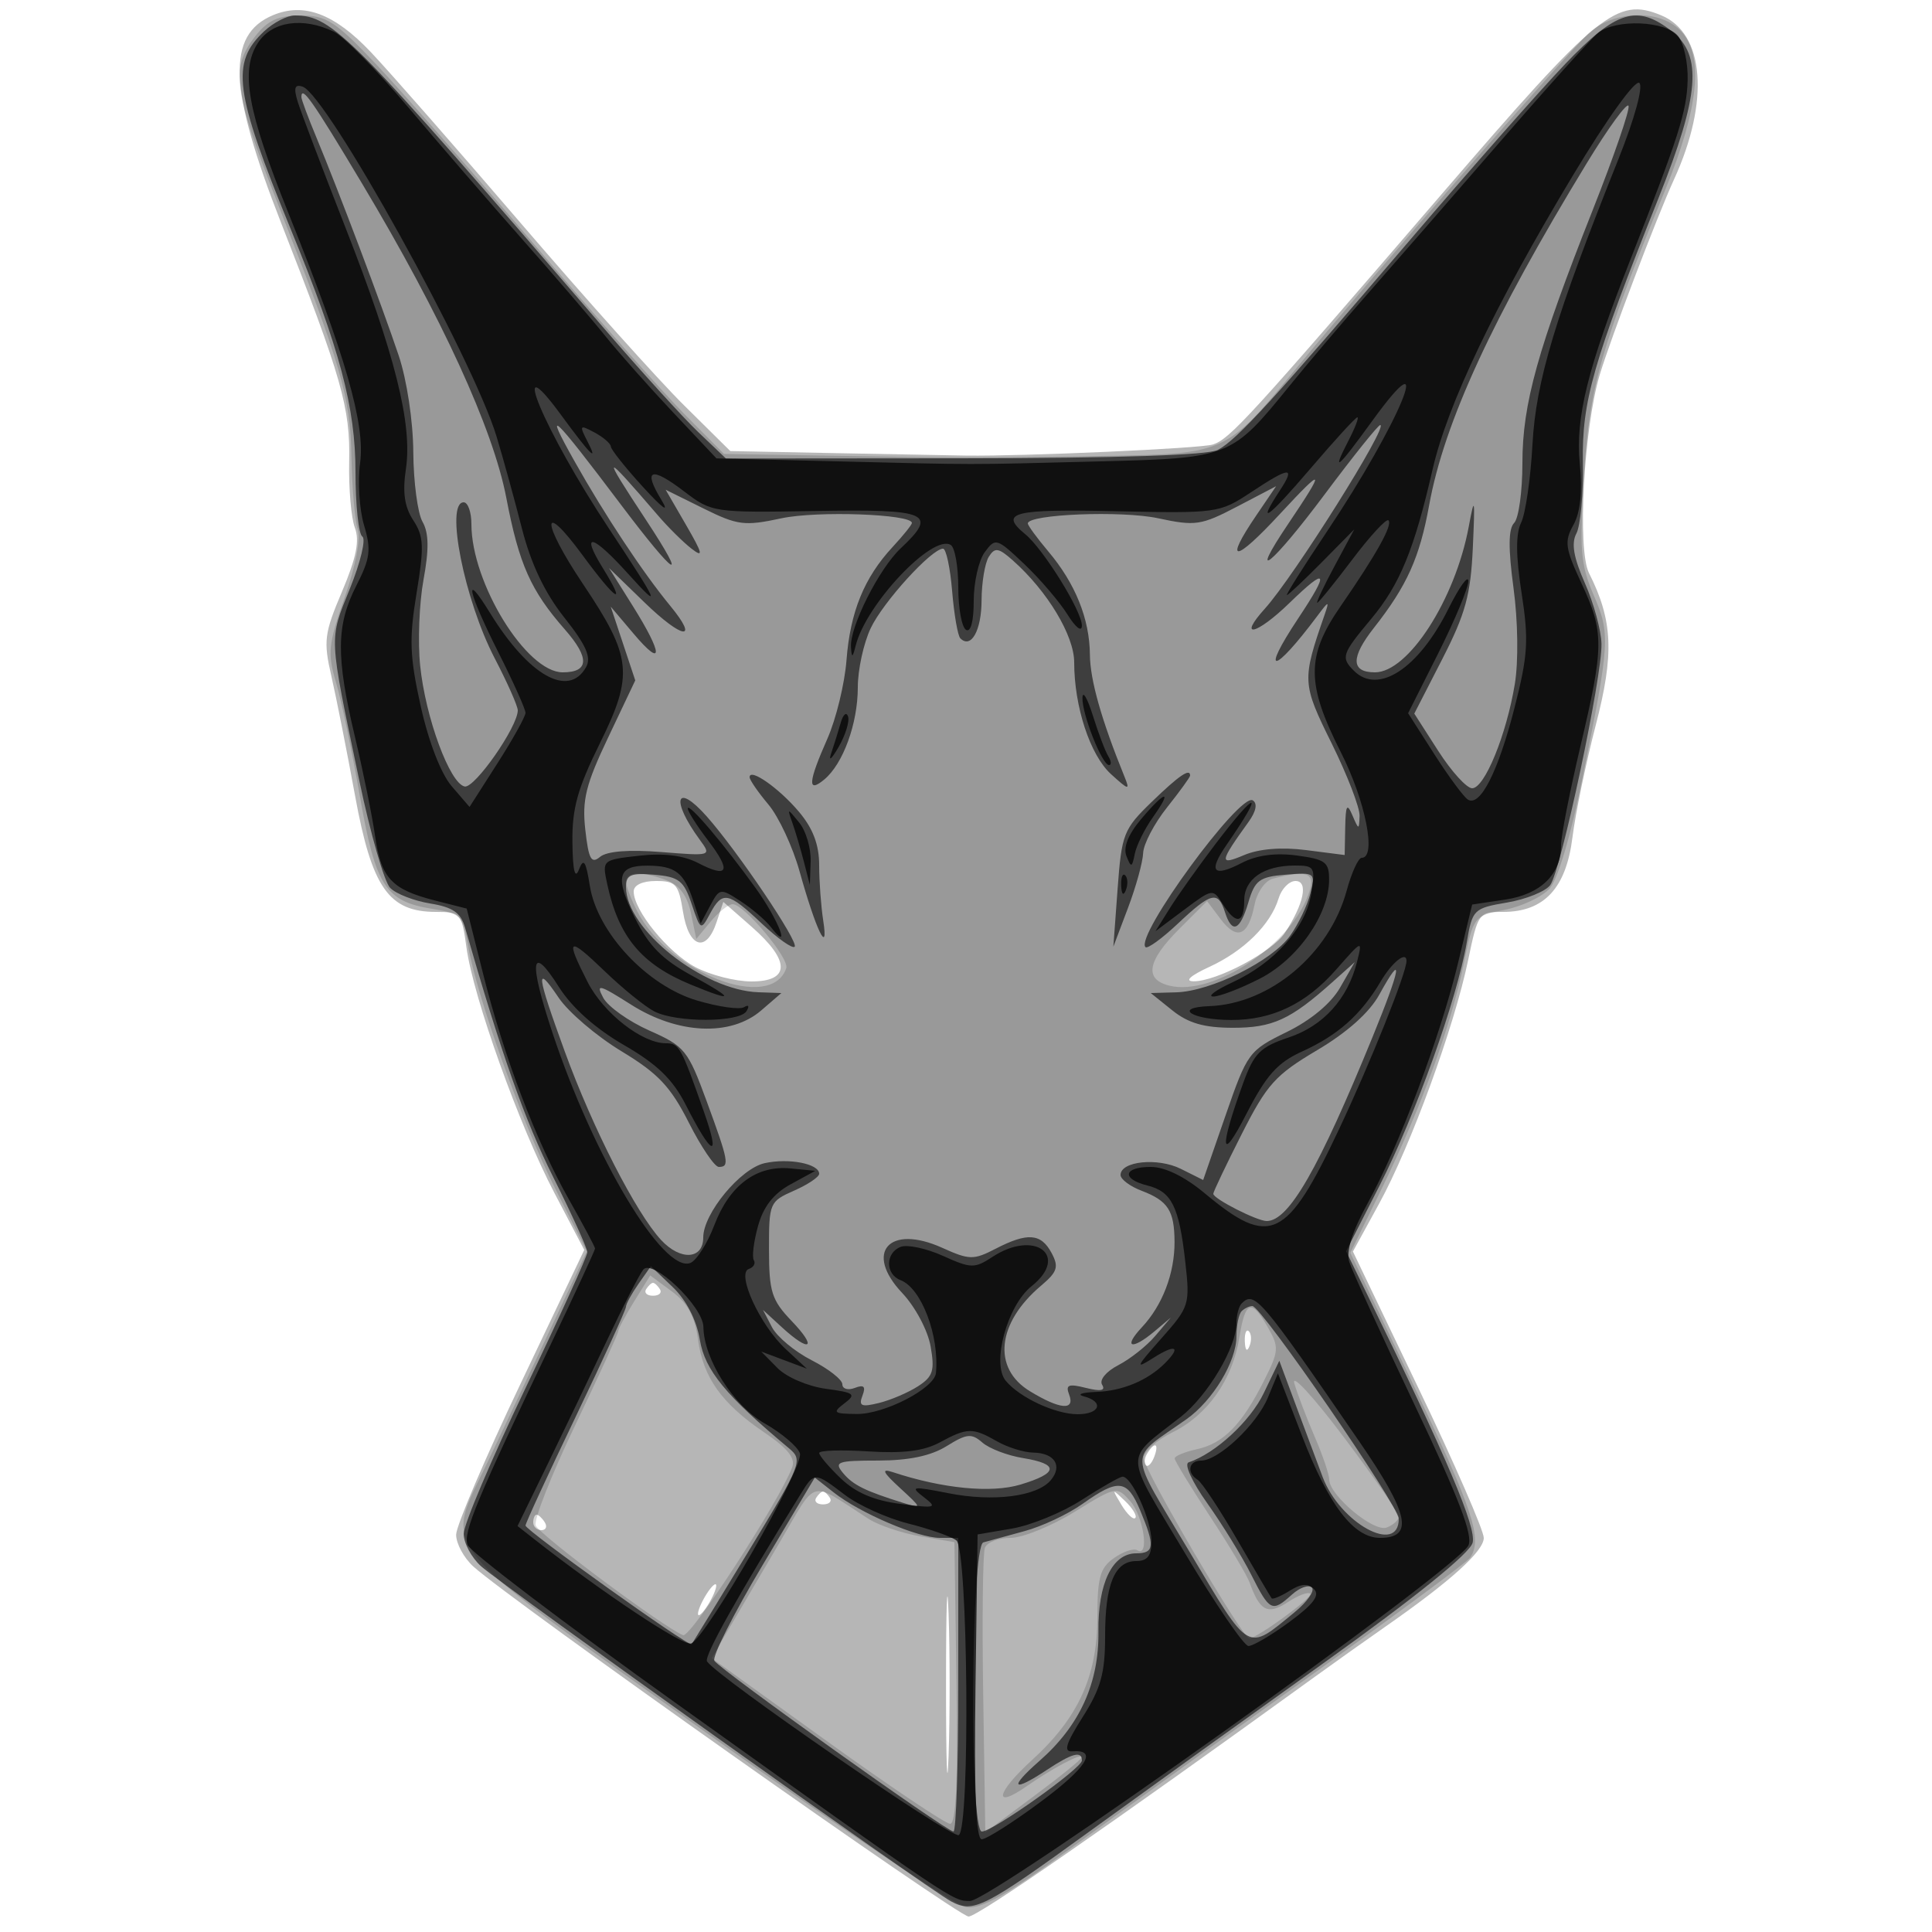 <svg xmlns="http://www.w3.org/2000/svg" width="250" height="250" version="1.1" fill="#000000"><path fill-opacity=".286" d="M 35.315 1.969 C 29.292 4.500, 29.563 11.451, 36.362 28.809 C 44.244 48.932, 45.334 52.753, 45.184 59.751 C 45.110 63.188, 45.441 67.030, 45.920 68.288 C 46.555 69.961, 46.109 72.179, 44.261 76.538 C 41.957 81.970, 41.835 82.945, 42.881 87.500 C 43.512 90.250, 44.893 97.223, 45.950 102.996 C 48.124 114.876, 50.304 118, 56.420 118 C 59.591 118, 59.754 118.190, 60.356 122.577 C 61.247 129.083, 67.197 145.698, 71.740 154.367 L 75.603 161.740 67.327 179.120 C 62.775 188.679, 59.039 197.434, 59.025 198.576 C 59.011 199.717, 60.012 201.576, 61.250 202.706 C 65.960 207.006, 123.963 248, 125.338 248 C 126.532 248, 143.656 236.142, 170.105 217 C 172.765 215.075, 176.867 212.160, 179.221 210.521 C 187.639 204.661, 192 200.731, 192 199.005 C 192 198.040, 188.190 189.307, 183.533 179.599 L 175.067 161.947 178.473 155.724 C 182.561 148.256, 188.180 132.877, 189.974 124.250 C 191.244 118.142, 191.347 118, 194.502 118 C 199.803 118, 202.652 114.942, 203.473 108.368 C 203.863 105.249, 205.219 98.717, 206.486 93.853 C 208.896 84.600, 208.706 80.295, 205.613 74.145 C 204.084 71.106, 204.938 55.369, 207.003 48.500 C 208.407 43.833, 214.439 27.973, 216.614 23.228 C 221.258 13.101, 220.579 4.311, 214.973 1.989 C 209.212 -0.397, 206.870 1.510, 186.500 25.182 C 161.531 54.198, 159.128 56.824, 156.923 57.524 C 155.324 58.032, 132.499 59.052, 125 58.952 C 123.625 58.933, 116.200 58.794, 108.500 58.643 L 94.500 58.368 88.500 52.434 C 85.200 49.170, 75.750 38.628, 67.500 29.006 C 59.250 19.384, 50.475 9.371, 48 6.755 C 43.286 1.772, 39.334 0.281, 35.315 1.969 M 82 115.352 C 82 117.814, 86.445 123.268, 89.984 125.148 C 91.901 126.167, 95.163 127, 97.234 127 C 102.265 127, 102.289 124.339, 97.299 119.957 L 93.597 116.708 92.715 119.354 C 91.383 123.350, 89.127 122.645, 88.384 118 C 87.810 114.410, 87.450 114, 84.872 114 C 83.125 114, 82 114.530, 82 115.352 M 165.452 116.250 C 164.428 119.628, 160.976 123.044, 156.500 125.110 C 154.034 126.248, 153.242 126.964, 154.434 126.978 C 157.405 127.012, 164.663 123.163, 166.273 120.701 C 168.735 116.935, 169.331 114, 167.635 114 C 166.810 114, 165.828 115.013, 165.452 116.250 M 83.603 166.833 C 83.320 167.292, 83.723 167.667, 84.500 167.667 C 85.277 167.667, 85.680 167.292, 85.397 166.833 C 85.114 166.375, 84.710 166, 84.500 166 C 84.290 166, 83.886 166.375, 83.603 166.833 M 161.079 173.583 C 161.127 174.748, 161.364 174.985, 161.683 174.188 C 161.972 173.466, 161.936 172.603, 161.604 172.271 C 161.272 171.939, 161.036 172.529, 161.079 173.583 M 148.459 188.067 C 148.096 188.653, 148.014 189.348, 148.276 189.610 C 148.538 189.872, 149.019 189.392, 149.345 188.543 C 150.021 186.781, 149.445 186.471, 148.459 188.067 M 105.603 193.833 C 105.320 194.292, 105.723 194.667, 106.500 194.667 C 107.277 194.667, 107.680 194.292, 107.397 193.833 C 107.114 193.375, 106.710 193, 106.500 193 C 106.290 193, 105.886 193.375, 105.603 193.833 M 145.100 194.705 C 145.829 195.917, 146.640 196.694, 146.903 196.431 C 147.166 196.168, 146.570 195.176, 145.579 194.226 C 143.857 192.577, 143.835 192.598, 145.100 194.705 M 69 197 C 69 197.550, 69.477 198, 70.059 198 C 70.641 198, 70.840 197.550, 70.500 197 C 70.160 196.450, 69.684 196, 69.441 196 C 69.198 196, 69 196.450, 69 197 M 122.415 218 C 122.415 228.175, 122.564 232.338, 122.745 227.250 C 122.927 222.162, 122.927 213.837, 122.745 208.750 C 122.564 203.662, 122.415 207.825, 122.415 218 M 91 207 C 90.411 208.100, 90.155 209, 90.430 209 C 90.705 209, 91.411 208.100, 92 207 C 92.589 205.900, 92.845 205, 92.570 205 C 92.295 205, 91.589 205.900, 91 207" stroke="none" fill="#000000" fill-rule="evenodd"/><path fill-opacity=".16" d="M 33.073 4.635 C 29.787 8.812, 30.161 11.610, 35.999 26.500 C 44.148 47.284, 45.335 51.358, 45.472 59 C 45.546 63.125, 45.915 67.402, 46.292 68.504 C 46.698 69.689, 46.008 73.287, 44.603 77.307 C 42.475 83.398, 42.358 84.542, 43.478 88.303 C 44.166 90.611, 45.548 97.196, 46.550 102.935 C 48.595 114.658, 49.857 116.634, 55.918 117.603 C 59.597 118.191, 59.910 118.506, 60.542 122.246 C 61.662 128.881, 67.525 145.245, 71.864 153.849 L 75.937 161.927 71.110 172.214 C 68.455 177.871, 64.869 185.469, 63.141 189.097 C 57.478 200.991, 55.601 198.652, 91.237 224.105 C 108.417 236.376, 123.626 246.585, 125.035 246.792 C 126.989 247.079, 130.310 245.187, 139.048 238.812 C 145.347 234.216, 159.275 224.192, 170 216.537 C 180.725 208.882, 189.831 202.142, 190.235 201.559 C 191.878 199.190, 190.638 195.418, 182.867 179.146 L 174.734 162.115 178.814 153.763 C 183.878 143.398, 187.782 132.684, 189.419 124.661 C 190.658 118.587, 190.707 118.522, 194.711 117.731 C 196.934 117.291, 199.545 116.055, 200.514 114.985 C 201.571 113.817, 203.267 108.132, 204.756 100.769 C 208.342 83.036, 208.401 82.076, 206.217 76.994 C 204.520 73.046, 204.366 71.126, 204.973 61.494 C 205.700 49.969, 207.075 45.141, 215.510 24.500 C 219.814 13.969, 220.494 7.314, 217.595 4.107 C 214.954 1.186, 208.930 1.258, 205.629 4.250 C 202.883 6.738, 176.929 36.470, 167.839 47.540 C 158.685 58.689, 158.617 58.721, 143.204 58.986 C 127.098 59.263, 124.583 59.261, 107.341 58.967 L 93.682 58.733 88.591 53.613 C 85.791 50.797, 76.983 40.845, 69.019 31.497 C 61.054 22.149, 51.870 11.688, 48.610 8.250 C 43.382 2.737, 42.238 2, 38.914 2 C 36.034 2, 34.657 2.621, 33.073 4.635 M 81 114.050 C 81 114.627, 81.659 116.373, 82.464 117.931 C 86.612 125.952, 99.837 130.988, 101.742 125.273 C 102.161 124.018, 96.277 117, 94.807 117 C 94.264 117, 92.983 118.013, 91.960 119.250 L 90.099 121.500 89.409 118.172 C 88.945 115.933, 87.925 114.542, 86.294 113.922 C 83.091 112.704, 81 112.754, 81 114.050 M 164.709 113.697 C 163.704 113.958, 162.659 115.453, 162.330 117.102 C 161.527 121.117, 160.063 121.735, 157.960 118.947 L 156.194 116.606 152.597 120.203 C 148.448 124.352, 148.029 126.718, 151.297 127.539 C 157.092 128.993, 167.478 121.969, 169.468 115.250 C 170.158 112.921, 169.068 112.565, 164.709 113.697 M 82.069 168.389 C 80.931 170.230, 80 171.975, 80 172.266 C 80 172.558, 77.487 178.043, 74.415 184.456 C 71.344 190.869, 69.051 196.691, 69.321 197.393 C 69.784 198.600, 86.039 210.701, 88.396 211.593 C 89.362 211.958, 100.863 194.253, 102.514 189.860 C 102.952 188.693, 101.911 187.394, 98.906 185.360 C 93.373 181.614, 90.976 178.241, 90.309 173.264 C 89.917 170.346, 88.971 168.615, 86.951 167.122 L 84.137 165.042 82.069 168.389 M 160.375 173.055 C 159.503 178.510, 156.265 183.112, 151.737 185.332 C 149.682 186.340, 148 187.862, 148 188.713 C 148 190.170, 160.792 212, 161.646 212 C 162.666 212, 169.982 206.649, 169.552 206.218 C 169.283 205.949, 167.965 206.448, 166.623 207.328 C 164.049 209.014, 163.016 208.481, 161.701 204.787 C 161.365 203.845, 159.046 199.969, 156.546 196.174 C 154.045 192.379, 152 189.023, 152 188.717 C 152 188.410, 153.303 187.873, 154.896 187.523 C 158.324 186.770, 160.705 184.339, 163.553 178.682 C 165.494 174.825, 165.531 174.342, 164.070 171.774 C 161.932 168.013, 161.137 168.289, 160.375 173.055 M 167.484 179 C 167.886 180.375, 169.066 183.470, 170.107 185.877 C 171.148 188.285, 172 190.788, 172 191.440 C 172 193.490, 177.760 198.306, 179.440 197.661 C 180.298 197.332, 181 196.690, 181 196.234 C 181 195.778, 177.795 191.151, 173.877 185.952 C 169.960 180.754, 167.083 177.625, 167.484 179 M 100.928 199.520 C 98.492 203.655, 95.508 208.731, 94.295 210.801 L 92.090 214.565 106.973 225.282 C 115.159 231.177, 122.349 236, 122.951 236 C 123.713 236, 123.962 230.473, 123.773 217.777 L 123.500 199.554 119.120 198.807 C 116.711 198.396, 113.674 197.371, 112.370 196.530 C 104.578 191.500, 105.846 191.169, 100.928 199.520 M 139.044 195.638 C 136.044 197.487, 132.317 199, 130.763 199 C 129.209 199, 127.716 199.578, 127.445 200.284 C 127.174 200.990, 127.075 209.561, 127.226 219.331 L 127.500 237.095 133.750 232.449 C 137.188 229.894, 140 227.607, 140 227.367 C 140 226.795, 136.188 228.802, 132.887 231.112 C 128.447 234.219, 128.874 231.998, 133.530 227.760 C 139.528 222.302, 142 216.896, 142 209.241 C 142 204.093, 142.346 202.871, 144.163 201.598 C 145.353 200.765, 146.703 200.316, 147.163 200.601 C 148.763 201.589, 147.989 196.210, 146.250 194.249 C 144.519 192.298, 144.440 192.314, 139.044 195.638" stroke="none" fill="#000000" fill-rule="evenodd"/><path fill-opacity=".595" d="M 34.201 4.028 C 29.818 8.111, 30.316 11.858, 37.597 29.598 C 43.979 45.146, 46 52.715, 46 61.069 C 46 65.366, 46.400 69.129, 46.888 69.431 C 47.376 69.733, 46.654 72.756, 45.283 76.151 C 42.544 82.933, 42.495 81.933, 46.491 101 C 47.931 107.875, 49.730 114.128, 50.487 114.896 C 51.244 115.664, 53.574 116.571, 55.663 116.910 C 58.586 117.385, 59.626 118.101, 60.175 120.014 C 64.897 136.463, 67.885 144.924, 71.586 152.318 C 74.014 157.168, 76 161.543, 76 162.041 C 76 162.538, 72.400 170.450, 68 179.623 C 63.600 188.796, 60 197.280, 60 198.476 C 60 199.673, 61.012 201.561, 62.250 202.673 C 65.089 205.224, 120.098 244.447, 123.059 246.032 C 125.970 247.590, 127.272 246.931, 141.083 236.915 C 147.362 232.362, 160.941 222.594, 171.258 215.210 C 183.147 206.701, 190.214 200.994, 190.558 199.624 C 191.056 197.642, 187.301 188.794, 177.020 167.720 L 174.183 161.905 178.533 153.380 C 183.151 144.331, 188.544 129.283, 189.794 121.960 C 190.526 117.672, 190.674 117.526, 195.024 116.785 C 197.486 116.366, 199.996 115.348, 200.602 114.523 C 202.010 112.606, 207.336 87.530, 207.231 83.315 C 207.187 81.564, 206.224 78.034, 205.090 75.472 C 203.619 72.144, 203.303 70.303, 203.985 69.028 C 204.510 68.046, 204.887 63.926, 204.821 59.872 C 204.692 51.903, 206.102 46.977, 214.639 25.562 C 219.905 12.354, 220.320 7.183, 216.365 4.073 C 211.838 0.511, 209.186 1.321, 202.519 8.300 C 199.208 11.766, 190.200 21.981, 182.500 31.001 C 164.856 51.671, 160.085 56.884, 157.598 58.215 C 156.321 58.898, 144.587 59.288, 124.774 59.305 L 93.937 59.331 90.356 55.915 C 88.386 54.037, 82.903 48, 78.170 42.500 C 45.359 4.368, 43.019 2, 38.142 2 C 37.171 2, 35.398 2.912, 34.201 4.028 M 39 12.565 C 39 12.875, 39.879 15.238, 40.954 17.815 C 43.783 24.598, 49.450 39.618, 51.589 46 C 52.648 49.159, 53.453 54.479, 53.480 58.500 C 53.506 62.350, 54.042 66.405, 54.671 67.511 C 55.495 68.960, 55.532 71.054, 54.803 75.011 C 54.247 78.030, 54.052 83.037, 54.369 86.139 C 55.055 92.841, 58.205 101.390, 60.130 101.772 C 61.430 102.031, 67 94.041, 67 91.918 C 67 91.368, 65.658 88.339, 64.017 85.187 C 60.093 77.647, 57.576 65, 60 65 C 60.550 65, 61 66.270, 61 67.822 C 61 75.443, 68.116 87, 72.809 87 C 76.233 87, 76.329 85.139, 73.096 81.457 C 68.678 76.424, 67.161 73.016, 65.517 64.426 C 63.805 55.480, 57.154 40.982, 46.870 23.782 C 40.417 12.990, 39 10.970, 39 12.565 M 205.319 21.129 C 193.102 41.179, 186.866 54.710, 184.936 65.351 C 183.701 72.162, 182.069 75.791, 177.793 81.232 C 174.759 85.093, 174.802 87, 177.923 87 C 182.238 87, 188.310 77.558, 190.059 68.129 C 190.813 64.061, 190.877 64.393, 190.584 70.863 C 190.308 76.969, 189.633 79.430, 186.630 85.282 L 183.009 92.340 186.109 97.170 C 187.814 99.826, 189.788 102, 190.496 102 C 192.105 102, 194.928 95.101, 196.019 88.500 C 196.496 85.611, 196.426 80.384, 195.852 76.121 C 195.156 70.960, 195.180 68.420, 195.929 67.671 C 196.518 67.082, 197 63.587, 197 59.905 C 197 52.264, 198.964 45.207, 206.136 27.076 C 208.839 20.243, 210.909 14.226, 210.735 13.705 C 210.561 13.184, 208.124 16.524, 205.319 21.129 M 74.350 59.699 C 78.251 66.640, 83.162 74.058, 86.715 78.376 C 90.552 83.037, 88.341 82.746, 83.381 77.938 L 78.804 73.500 81.902 78.446 C 85.814 84.692, 85.860 86.581, 81.987 82 L 79.028 78.500 80.615 83.271 L 82.202 88.042 78.710 95.396 C 75.791 101.541, 75.303 103.512, 75.740 107.388 C 76.169 111.196, 76.511 111.821, 77.647 110.878 C 78.536 110.141, 81.373 109.917, 85.564 110.253 C 92.093 110.777, 92.095 110.776, 90.534 108.639 C 86.755 103.465, 87.457 101.148, 91.444 105.635 C 95.439 110.130, 103.401 121.932, 102.826 122.507 C 102.541 122.793, 100.631 121.445, 98.582 119.513 C 94.211 115.390, 93.472 115.250, 91.871 118.241 C 90.697 120.434, 90.647 120.407, 89.503 116.991 C 88.485 113.953, 87.858 113.460, 84.667 113.190 C 81.614 112.931, 81 113.200, 81 114.792 C 81 120.246, 90.958 128.151, 98.141 128.398 L 101.109 128.500 98.499 130.750 C 94.555 134.149, 87.723 133.845, 81.660 130 C 77.509 127.367, 77.067 127.257, 78.056 129.105 C 78.676 130.263, 81.364 132.175, 84.029 133.355 C 88.609 135.382, 89.017 135.886, 91.443 142.500 C 94.298 150.286, 94.430 151, 93.016 151 C 92.475 151, 90.730 148.425, 89.139 145.278 C 86.777 140.608, 85.172 138.906, 80.412 136.027 C 77.203 134.086, 73.548 130.970, 72.289 129.101 C 69.243 124.581, 69.401 125.975, 73.079 136.059 C 76.723 146.050, 82.291 156.943, 85.552 160.462 C 88.055 163.162, 91 162.981, 91 160.125 C 91 157.024, 95.820 151.198, 98.956 150.510 C 102.083 149.823, 106 150.589, 106 151.887 C 106 152.301, 104.537 153.283, 102.750 154.070 C 99.586 155.462, 99.500 155.664, 99.507 161.692 C 99.514 167.171, 99.852 168.236, 102.444 170.942 C 105.824 174.469, 104.830 175.103, 101.179 171.750 L 98.729 169.500 99.898 171.747 C 100.541 172.982, 102.852 174.904, 105.033 176.017 C 107.215 177.130, 109 178.530, 109 179.127 C 109 179.725, 109.725 179.936, 110.611 179.596 C 111.800 179.140, 112.059 179.403, 111.600 180.600 C 111.085 181.942, 111.455 182.105, 113.739 181.544 C 115.257 181.170, 117.529 180.199, 118.787 179.385 C 120.735 178.125, 120.976 177.358, 120.417 174.203 C 120.052 172.139, 118.428 169.091, 116.749 167.316 C 111.774 162.060, 115.044 158.363, 121.923 161.465 C 125.441 163.052, 125.980 163.062, 128.820 161.593 C 132.952 159.456, 134.708 159.586, 136.069 162.129 C 137.038 163.940, 136.834 164.575, 134.699 166.379 C 129.006 171.189, 128.384 177.044, 133.250 180.011 C 137.165 182.398, 139.156 182.570, 138.342 180.449 C 137.858 179.188, 138.265 179.029, 140.523 179.595 C 142.435 180.075, 143.086 179.949, 142.616 179.188 C 142.228 178.560, 143.134 177.465, 144.720 176.645 C 146.251 175.853, 148.404 174.146, 149.502 172.852 L 151.500 170.500 149.421 172.250 C 146.438 174.762, 145.268 174.410, 147.759 171.750 C 150.426 168.903, 152.004 164.770, 151.985 160.685 C 151.965 156.661, 151.142 155.385, 147.730 154.087 C 146.228 153.517, 145 152.597, 145 152.044 C 145 150.251, 149.813 149.760, 152.798 151.249 L 155.690 152.692 158.582 144.347 C 161.402 136.213, 161.602 135.940, 166.495 133.546 C 169.626 132.014, 172.228 129.850, 173.408 127.795 L 175.300 124.500 172.400 127.097 C 166.990 131.941, 164.679 133, 159.527 132.995 C 155.820 132.991, 153.766 132.401, 151.702 130.745 L 148.905 128.500 152.202 128.407 C 156.708 128.280, 164.618 124.345, 166.949 121.072 C 168.004 119.590, 169.178 117.137, 169.559 115.621 C 170.234 112.933, 170.154 112.872, 166.375 113.182 C 162.974 113.461, 162.383 113.897, 161.543 116.750 C 160.449 120.465, 159.417 120.889, 158.500 118 C 157.623 115.238, 156.710 115.465, 152.418 119.513 C 150.369 121.445, 148.482 122.815, 148.225 122.558 C 146.825 121.158, 160.437 102.534, 162.106 103.565 C 162.744 103.960, 162.545 104.986, 161.567 106.345 C 157.762 111.634, 157.711 112.025, 161.008 110.639 C 162.941 109.826, 165.845 109.595, 169.020 110.003 L 174 110.641 174.070 107.071 C 174.127 104.164, 174.300 103.872, 175 105.500 C 175.825 107.421, 175.862 107.424, 175.930 105.575 C 175.968 104.516, 174.346 100.301, 172.324 96.210 C 168.472 88.414, 168.453 88.051, 171.419 79.500 C 172.043 77.701, 171.947 77.721, 170.469 79.697 C 164.783 87.301, 163.001 87.520, 168 80 C 172.093 73.842, 171.759 73.265, 166.856 78.024 C 162.583 82.170, 160.080 82.741, 163.686 78.746 C 167.453 74.573, 179.745 55, 178.598 55 C 178.330 55, 175.087 59.050, 171.390 64.001 C 164.588 73.110, 161.344 75.733, 166.682 67.807 C 171.592 60.518, 171.393 60.272, 165.630 66.500 C 159.740 72.866, 158.309 72.953, 162.566 66.688 L 165.132 62.912 160.096 65.545 C 155.421 67.989, 154.685 68.098, 149.846 67.060 C 145.138 66.051, 133 66.537, 133 67.735 C 133 67.997, 134.193 69.626, 135.652 71.356 C 139.152 75.507, 140.993 80.077, 141.033 84.718 C 141.061 87.998, 142.525 93.161, 145.507 100.500 C 146.242 102.307, 146.073 102.275, 143.758 100.168 C 141.064 97.715, 139 91.443, 139 85.707 C 139 82.249, 135.544 76.499, 131.085 72.540 C 129.204 70.869, 128.742 70.795, 127.954 72.040 C 127.446 72.843, 127.024 75.386, 127.015 77.691 C 127.001 81.593, 125.658 83.991, 124.266 82.599 C 123.935 82.268, 123.459 79.523, 123.208 76.499 C 122.958 73.474, 122.427 71, 122.030 71 C 120.550 71, 114.280 77.889, 112.669 81.285 C 111.751 83.220, 111 86.661, 111 88.933 C 111 93.624, 109.100 98.845, 106.655 100.872 C 104.457 102.696, 104.568 101.231, 107.056 95.606 C 108.187 93.050, 109.303 88.467, 109.537 85.421 C 110.015 79.187, 111.824 74.748, 115.500 70.783 C 116.875 69.300, 118 67.901, 118 67.673 C 118 66.519, 105.729 66.079, 101.121 67.067 C 96.326 68.096, 95.455 67.985, 91.004 65.782 L 86.134 63.372 88.777 67.936 C 90.937 71.664, 91.066 72.225, 89.485 71 C 88.421 70.175, 86.476 68.251, 85.164 66.724 C 77.931 58.308, 77.729 58.377, 83.582 67.265 C 89.200 75.794, 87.462 74.744, 80.358 65.315 C 71.449 53.491, 70.212 52.335, 74.350 59.699 M 97 100.570 C 97 100.923, 98.092 102.509, 99.426 104.094 C 100.760 105.680, 102.575 109.569, 103.459 112.738 C 105.579 120.336, 107.256 123.830, 106.525 119.125 C 106.236 117.269, 106 114.041, 106 111.952 C 106 109.317, 105.201 107.204, 103.392 105.054 C 100.823 102.001, 97 99.319, 97 100.570 M 149.047 103.750 C 145.380 107.298, 145.142 107.904, 144.619 115 L 144.067 122.500 145.956 117.500 C 146.995 114.750, 147.880 111.549, 147.922 110.388 C 147.965 109.226, 149.350 106.576, 151 104.500 C 152.650 102.424, 154 100.562, 154 100.362 C 154 99.364, 152.568 100.343, 149.047 103.750 M 178.476 128.711 C 177.206 131.020, 174.329 133.589, 170.424 135.901 C 165.028 139.097, 163.937 140.312, 160.674 146.753 C 158.653 150.742, 157 154.218, 157 154.477 C 157 155.119, 162.652 158, 163.911 158 C 166.771 158, 170.608 151.323, 177.638 134.115 C 181.320 125.102, 181.657 122.928, 178.476 128.711 M 82.612 166.143 C 81.726 167.409, 81 168.741, 81 169.103 C 81 169.466, 78.075 175.859, 74.500 183.312 C 70.925 190.764, 68 197.106, 68 197.404 C 68 198.027, 89.195 213.172, 89.500 212.767 C 89.611 212.620, 92.919 207.212, 96.850 200.749 C 103.760 189.390, 103.935 188.945, 102.091 187.407 C 93.895 180.568, 91.221 177.314, 90.559 173.373 C 90.124 170.783, 88.815 168.239, 87.045 166.543 L 84.225 163.841 82.612 166.143 M 160.667 169.667 C 160.300 170.033, 159.998 171.496, 159.996 172.917 C 159.992 176.179, 156.949 181.228, 153.533 183.643 C 145.875 189.057, 145.832 187.223, 153.935 200.822 C 161.822 214.059, 161.275 213.743, 167.500 208.639 C 169.150 207.286, 170.165 205.842, 169.756 205.429 C 169.347 205.017, 168.187 205.426, 167.177 206.339 C 164.602 208.670, 164.304 208.523, 161.901 203.750 C 160.724 201.412, 158.175 197.272, 156.237 194.548 C 154.249 191.754, 153.190 189.437, 153.809 189.230 C 157.268 188.077, 161.762 183.937, 163.522 180.284 L 165.543 176.085 167.853 182.292 C 169.123 185.707, 170.609 189.685, 171.154 191.133 C 173.398 197.091, 181 201.263, 181 196.536 C 181 194.852, 163.215 169, 162.056 169 C 161.659 169, 161.033 169.300, 160.667 169.667 M 122.500 187.124 C 120.464 188.390, 117.613 188.991, 113.628 188.995 C 108.352 188.999, 107.890 189.163, 109.086 190.604 C 110.384 192.168, 111.920 192.928, 116.963 194.501 C 119.336 195.242, 119.318 195.171, 116.463 192.547 C 114.227 190.492, 113.991 189.987, 115.500 190.487 C 121.954 192.624, 128.252 193.241, 132.040 192.106 C 136.970 190.629, 137.087 189.438, 132.376 188.674 C 130.383 188.350, 128.020 187.449, 127.126 186.672 C 125.715 185.445, 125.104 185.505, 122.500 187.124 M 98.647 202.580 C 94.914 208.841, 92.121 214.387, 92.441 214.905 C 93.141 216.037, 122.495 237, 123.380 237 C 123.721 237, 124 228.450, 124 218 L 124 199 121.627 199 C 118.772 199, 111.287 195.800, 107.889 193.127 L 105.434 191.196 98.647 202.580 M 140.091 194.593 C 138.216 195.925, 134.841 197.513, 132.591 198.122 C 130.341 198.730, 127.938 199.388, 127.250 199.583 C 125.620 200.045, 125.421 237, 127.049 237 C 128.470 237, 140 228.812, 140 227.803 C 140 226.526, 138.723 226.866, 135.500 229 C 130.979 231.994, 130.476 231.399, 134.524 227.845 C 139.722 223.281, 142.216 217.798, 142.137 211.112 C 142.062 204.881, 143.938 201, 147.023 201 C 149.381 201, 149.471 200.062, 147.551 195.468 C 145.863 191.429, 144.732 191.296, 140.091 194.593" stroke="none" fill="#000000" fill-rule="evenodd"/><path fill-opacity=".742" d="M 33.391 5.526 C 31.067 9.074, 31.996 14.300, 37.302 27.528 C 44.720 46.020, 47.277 54.918, 46.599 59.886 C 46.270 62.298, 46.499 65.934, 47.108 67.965 C 48.056 71.132, 47.913 72.249, 46.107 75.790 C 43.497 80.906, 43.461 84.960, 45.934 95.363 C 46.997 99.838, 48.171 105.623, 48.542 108.218 C 49.320 113.650, 50.673 115.097, 56.324 116.535 L 60.391 117.569 62.531 126.083 C 65.239 136.854, 69.368 147.689, 73.657 155.277 C 75.495 158.530, 77 161.358, 77 161.560 C 77 161.762, 74.472 167.232, 71.383 173.714 C 61.649 194.136, 59.941 198.242, 60.493 199.893 C 60.788 200.777, 72.997 210.050, 87.623 220.500 C 123.758 246.318, 123.237 245.967, 125.518 245.985 C 128.275 246.006, 188.277 203.219, 189.997 200.006 C 190.660 198.766, 188.836 193.979, 183.073 181.840 C 178.769 172.775, 174.954 164.430, 174.594 163.296 C 174.162 161.934, 174.971 159.354, 176.976 155.700 C 181.055 148.269, 186.344 134.231, 188.630 124.774 L 190.498 117.048 194.774 116.407 C 199.368 115.718, 202 113.153, 202 109.366 C 202 108.162, 203.125 102.416, 204.500 96.597 C 207.575 83.582, 207.585 81.798, 204.615 75.419 C 202.526 70.935, 202.407 70.054, 203.601 67.919 C 204.499 66.311, 204.775 63.655, 204.424 60 C 203.848 54.009, 205.404 47.747, 211.009 33.500 C 217.208 17.745, 218.262 14.443, 218.380 10.404 C 218.446 8.151, 217.882 5.564, 217.128 4.654 C 215.492 2.682, 209.099 2.432, 206.806 4.250 C 205.938 4.938, 200.163 11.350, 193.971 18.500 C 187.779 25.650, 180.137 34.425, 176.990 38 C 173.842 41.575, 169.294 46.932, 166.883 49.905 C 159.344 59.202, 159.162 59.274, 142.292 59.703 C 124.528 60.154, 127.013 60.155, 108.105 59.692 L 92.710 59.315 87.105 53.371 C 84.022 50.102, 80.066 45.644, 78.314 43.464 C 76.562 41.284, 71.746 35.675, 67.613 31 C 63.480 26.325, 56.813 18.608, 52.799 13.852 C 48.784 9.095, 44.466 4.707, 43.203 4.102 C 39.181 2.173, 35.210 2.750, 33.391 5.526 M 203.546 22.680 C 193.476 39.418, 187.297 52.359, 185.376 60.738 C 182.993 71.129, 181.135 75.649, 177.414 80.103 C 173.624 84.640, 173.479 85.079, 175.200 86.800 C 178.337 89.937, 183.571 86.508, 187.412 78.800 C 188.836 75.944, 190 74.323, 190 75.199 C 190 76.074, 188.247 80.277, 186.105 84.540 L 182.210 92.290 185.594 97.579 C 187.454 100.488, 189.412 103.137, 189.944 103.466 C 191.534 104.448, 193.862 99.860, 195.984 91.564 C 197.715 84.794, 197.836 82.826, 196.893 76.745 C 196.140 71.894, 196.123 69.081, 196.837 67.617 C 197.405 66.453, 198.065 61.900, 198.302 57.500 C 198.745 49.309, 201.242 41.023, 209.436 20.558 C 211.491 15.423, 212.642 11.242, 212.138 10.738 C 211.633 10.233, 207.975 15.318, 203.546 22.680 M 38.515 13.132 C 38.914 14.434, 41.674 21.712, 44.647 29.304 C 51.114 45.815, 53.393 54.896, 52.523 60.693 C 52.070 63.713, 52.340 65.590, 53.477 67.324 C 54.841 69.406, 54.900 70.717, 53.904 76.752 C 52.925 82.680, 53.009 84.942, 54.448 91.413 C 55.473 96.017, 57.068 100.130, 58.454 101.741 L 60.757 104.419 64.378 98.757 C 66.370 95.644, 68 92.711, 68 92.241 C 68 91.770, 66.426 88.261, 64.503 84.443 C 60.538 76.570, 59.897 73.604, 63.389 79.284 C 68.398 87.432, 73.578 90.363, 75.837 86.327 C 76.548 85.057, 75.868 83.510, 73.018 79.904 C 70.475 76.687, 68.701 72.952, 67.521 68.327 C 66.562 64.572, 65.095 59.250, 64.260 56.500 C 61.151 46.252, 42.289 12.238, 39.145 11.207 C 38.138 10.877, 37.976 11.371, 38.515 13.132 M 177.530 54.516 C 173.050 60.706, 172.241 61.369, 174.500 57 C 175.353 55.350, 175.867 54, 175.643 54 C 175.418 54, 172.706 56.961, 169.617 60.580 C 164.051 67.100, 162.501 68.218, 165.615 63.465 C 167.684 60.308, 166.925 60.359, 161.843 63.723 C 157.808 66.393, 157.467 66.440, 144.364 66.150 C 131.043 65.854, 129.244 66.313, 132.671 69.128 C 135.028 71.064, 140.001 79.086, 139.996 80.946 C 139.994 81.840, 139.197 81.227, 138.119 79.500 C 137.088 77.850, 134.583 74.925, 132.552 73 C 128.980 69.614, 128.814 69.563, 127.430 71.441 C 126.644 72.509, 126 75.348, 126 77.750 C 126 80.407, 125.608 81.876, 125 81.500 C 124.450 81.160, 124 78.685, 124 76 C 124 73.315, 123.563 70.848, 123.028 70.517 C 120.681 69.067, 112.093 78.141, 110.737 83.505 C 110.321 85.150, 110.212 85.191, 110.116 83.739 C 109.944 81.136, 113.740 73.593, 116.550 70.953 C 121.400 66.397, 120.210 65.873, 105.574 66.122 C 92.280 66.348, 92.111 66.322, 88.508 63.574 C 84.229 60.310, 83.158 60.707, 85.570 64.663 C 86.671 66.470, 85.808 65.866, 83.192 63 C 80.933 60.525, 79.066 58.178, 79.043 57.785 C 79.019 57.392, 78.066 56.570, 76.924 55.959 C 74.985 54.922, 74.927 55.001, 76.047 57.174 C 77.484 59.965, 76.372 58.840, 72.594 53.684 C 65.506 44.011, 70.457 55.796, 78.734 68.300 C 85.313 78.239, 85.703 79.151, 81.281 74.250 C 76.629 69.095, 75.055 68.735, 78 73.500 C 81.205 78.685, 79.715 77.743, 75.387 71.846 C 69.981 64.481, 70.020 67.492, 75.435 75.566 C 81.784 85.033, 82.021 87.285, 77.605 96.223 C 74.730 102.041, 74.014 104.630, 74.070 109.009 C 74.117 112.660, 74.398 113.842, 74.908 112.536 C 75.523 110.965, 75.806 111.384, 76.325 114.631 C 77.290 120.668, 83.716 127.541, 90.192 129.464 C 92.972 130.290, 95.711 130.679, 96.278 130.328 C 96.873 129.961, 97.007 130.180, 96.595 130.845 C 95.684 132.321, 87.547 132.347, 84.684 130.883 C 83.483 130.269, 80.588 127.925, 78.250 125.675 C 73.475 121.078, 73.100 121.316, 76.040 127.079 C 78.085 131.087, 83.064 134.989, 86.143 134.996 C 87.889 135, 88.130 135.434, 91.125 143.973 C 93.281 150.116, 92.120 149.628, 88.738 142.969 C 87.062 139.667, 85.051 137.722, 80.725 135.221 C 77.024 133.081, 74.002 130.379, 72.307 127.695 C 68.693 121.970, 68.379 124.280, 71.495 133.662 C 76.855 149.798, 85.825 164.772, 89.326 163.429 C 90.124 163.122, 91.526 160.912, 92.440 158.517 C 94.413 153.351, 97.899 150.763, 102.305 151.193 L 105.500 151.505 102.297 153.254 C 100.091 154.458, 98.779 156.142, 98.084 158.658 C 97.529 160.668, 97.286 162.654, 97.544 163.071 C 97.802 163.488, 97.513 163.996, 96.903 164.199 C 95.250 164.750, 98.337 171.481, 101.652 174.553 L 104.405 177.104 101.452 175.997 L 98.500 174.890 100.603 177.021 C 101.774 178.207, 104.548 179.398, 106.863 179.708 C 110.584 180.208, 110.835 180.405, 109.259 181.601 C 107.681 182.799, 107.847 182.940, 110.882 182.968 C 114.450 183.002, 120.923 179.648, 121.111 177.668 C 121.568 172.838, 119.226 166.685, 116.537 165.653 C 114.543 164.888, 114.554 162.108, 116.554 161.341 C 117.408 161.013, 119.868 161.539, 122.020 162.509 C 125.660 164.151, 126.108 164.159, 128.431 162.637 C 133.894 159.057, 138.444 162.473, 133.487 166.432 C 130.325 168.957, 128.286 176.434, 130.147 178.677 C 131.955 180.856, 136.570 183, 139.450 183 C 142.343 183, 142.902 181.382, 140.250 180.689 C 139.287 180.438, 139.992 180.180, 141.816 180.116 C 145.232 179.996, 148.506 178.636, 150.729 176.413 C 152.901 174.242, 152.129 173.872, 149.250 175.705 C 146.845 177.235, 146.972 176.923, 150.257 173.217 C 153.918 169.088, 153.998 168.829, 153.371 163.239 C 152.570 156.111, 151.615 154.192, 148.471 153.403 C 145.078 152.552, 145.358 151, 148.905 151 C 150.752 151, 153.312 152.254, 155.928 154.440 C 164.349 161.476, 166.517 160.440, 173.254 146.157 C 177.374 137.422, 182 125.885, 182 124.343 C 182 123.013, 180.131 124.508, 178.641 127.031 C 176.123 131.293, 173.137 133.951, 168.500 136.058 C 165.284 137.519, 163.864 139.113, 161.258 144.188 C 157.919 150.689, 157.744 148.728, 160.892 140.083 C 162.276 136.285, 163.094 135.469, 166.739 134.254 C 171.235 132.755, 174.393 129.266, 175.598 124.467 C 176.321 121.583, 176.297 121.592, 172.930 125.427 C 168.994 129.910, 164.630 132.006, 159.282 131.985 C 154.214 131.964, 151.736 130.372, 156.494 130.193 C 164.353 129.897, 172.027 123.442, 174.258 115.250 C 174.894 112.912, 175.771 111, 176.207 111 C 178.154 111, 176.706 103.662, 173.519 97.370 C 169.019 88.491, 169.005 84.918, 173.444 78.489 C 178.125 71.709, 180.243 67.909, 179.664 67.331 C 179.398 67.065, 177.286 69.356, 174.970 72.423 C 172.654 75.491, 170.620 78, 170.450 78 C 170.280 78, 171.288 75.862, 172.691 73.250 L 175.241 68.500 171.045 72.750 C 168.738 75.088, 166.705 77, 166.527 77 C 166.350 77, 168.663 73.328, 171.667 68.840 C 181.217 54.572, 186.067 42.723, 177.530 54.516 M 140.067 90.282 C 139.989 92.357, 142.611 99, 143.508 99 C 143.844 99, 143.800 98.485, 143.411 97.856 C 143.022 97.227, 142.126 94.864, 141.419 92.606 C 140.712 90.348, 140.104 89.302, 140.067 90.282 M 108.789 93.526 C 108.480 94.612, 107.922 96.400, 107.550 97.500 C 107.177 98.600, 107.605 98.236, 108.500 96.690 C 109.395 95.145, 109.952 93.356, 109.739 92.716 C 109.525 92.075, 109.098 92.440, 108.789 93.526 M 147.631 106.027 C 145.979 107.990, 145.322 109.660, 145.762 110.777 C 146.367 112.313, 146.484 112.283, 146.837 110.500 C 147.055 109.400, 148.112 107.263, 149.185 105.750 C 151.795 102.072, 150.811 102.247, 147.631 106.027 M 89 104.621 C 89 105.001, 90.170 106.846, 91.601 108.721 C 94.675 112.751, 94.263 113.705, 90.329 111.670 C 88.417 110.681, 85.888 110.371, 82.686 110.732 C 77.929 111.268, 77.905 111.290, 78.571 114.386 C 80.039 121.210, 82.988 124.763, 89.372 127.400 C 95.101 129.767, 95.151 129.308, 89.500 126.227 C 85.701 124.155, 83.939 122.369, 82.165 118.793 C 79.537 113.496, 79.901 111.993, 83.809 112.015 C 87.368 112.036, 88.504 112.903, 89.683 116.497 L 90.665 119.495 91.904 117.179 C 93.113 114.921, 93.209 114.907, 95.822 116.607 C 97.295 117.565, 99.048 119.059, 99.718 119.925 C 102.457 123.466, 100.761 119.062, 97.801 114.947 C 93.702 109.247, 89 103.731, 89 104.621 M 157.254 109.250 C 155.060 112.138, 152.421 115.850, 151.390 117.500 L 149.516 120.500 153.231 117.720 C 156.901 114.973, 156.961 114.964, 158.213 116.970 C 159.917 119.698, 161 119.529, 161 116.535 C 161 113.744, 163.525 112, 167.565 112 C 170.110 112, 170.228 112.205, 169.668 115.656 C 168.953 120.062, 164.932 124.589, 159.500 127.104 C 157.300 128.123, 156.175 128.953, 157 128.950 C 157.825 128.946, 160.525 127.911, 163 126.648 C 167.897 124.150, 171.955 118.383, 171.984 113.882 C 171.998 111.560, 171.526 111.200, 167.814 110.702 C 165.063 110.333, 162.633 110.656, 160.722 111.644 C 156.961 113.589, 156.298 112.813, 158.727 109.308 C 163.706 102.121, 162.701 102.081, 157.254 109.250 M 102.542 106.500 C 102.930 107.600, 103.596 109.850, 104.021 111.500 L 104.795 114.500 104.898 111.441 C 104.954 109.759, 104.288 107.509, 103.418 106.441 C 101.859 104.527, 101.847 104.528, 102.542 106.500 M 145.079 114.583 C 145.127 115.748, 145.364 115.985, 145.683 115.188 C 145.972 114.466, 145.936 113.603, 145.604 113.271 C 145.272 112.939, 145.036 113.529, 145.079 114.583 M 83.228 164.299 C 82.713 164.959, 80.592 169.100, 78.516 173.500 C 76.439 177.900, 72.991 185.093, 70.854 189.484 L 66.969 197.468 69.234 199.247 C 77.967 206.107, 88.422 213.052, 89.431 212.665 C 91.394 211.912, 104.064 189.774, 103.510 188.067 C 103.231 187.205, 101.164 185.452, 98.917 184.172 C 94.884 181.873, 91.073 175.861, 91.022 171.717 C 90.989 169.049, 84.408 162.785, 83.228 164.299 M 160.667 168.667 C 160.300 169.033, 160 170.176, 160 171.207 C 160 174.337, 156.282 180.596, 152.794 183.338 C 145.374 189.170, 145.327 187.557, 153.309 200.933 C 157.264 207.560, 160.974 212.987, 161.553 212.991 C 162.132 212.996, 164.524 211.589, 166.868 209.865 C 169.945 207.602, 170.828 206.428, 170.040 205.640 C 169.253 204.853, 168.374 204.910, 166.878 205.844 C 165.738 206.556, 164.690 206.995, 164.550 206.819 C 164.409 206.644, 162.421 203.260, 160.132 199.300 C 157.843 195.340, 155.527 191.825, 154.985 191.491 C 153.517 190.583, 153.795 189, 155.423 189 C 157.672 189, 162.614 184.346, 164.052 180.876 L 165.362 177.711 168.499 185.846 C 171.946 194.791, 175.168 199, 178.567 199 C 182.999 199, 182.337 195.912, 175.896 186.535 C 163.083 167.883, 162.332 167.001, 160.667 168.667 M 121.606 186.647 C 119.552 187.760, 116.868 188.097, 112.356 187.810 C 108.860 187.587, 106 187.680, 106 188.016 C 106 188.351, 107.258 189.831, 108.795 191.304 C 110.733 193.160, 113.111 194.175, 116.545 194.611 C 121.118 195.191, 121.348 195.122, 119.526 193.719 C 117.726 192.333, 118.008 192.289, 122.721 193.221 C 128.553 194.374, 134.218 193.647, 135.986 191.517 C 137.526 189.661, 136.460 188.009, 133.691 187.965 C 132.486 187.945, 130.375 187.286, 129 186.500 C 125.858 184.704, 125.169 184.718, 121.606 186.647 M 103.655 193.250 C 95.369 206.649, 91.077 214.316, 91.489 214.983 C 92.680 216.910, 123.219 237.983, 124.064 237.461 C 125.564 236.533, 125.267 200.442, 123.750 199.323 C 123.063 198.816, 120.258 197.835, 117.518 197.143 C 114.778 196.450, 111.096 194.785, 109.335 193.442 C 105.427 190.461, 105.380 190.459, 103.655 193.250 M 139.955 194.104 C 137.455 195.716, 133.405 197.376, 130.955 197.794 L 126.500 198.554 126.229 218.277 C 126.042 231.874, 126.292 238, 127.035 238 C 127.628 238, 131.003 235.863, 134.534 233.250 C 140.629 228.742, 142.147 226.353, 138.746 226.622 C 137.586 226.713, 137.920 225.619, 140.103 222.176 C 142.451 218.474, 143 216.496, 143 211.738 C 143 204.985, 144.237 202, 147.035 202 C 148.475 202, 149 201.318, 149 199.450 C 149 196.694, 146.405 190.945, 145.224 191.087 C 144.826 191.135, 142.455 192.493, 139.955 194.104" stroke="none" fill="#000000" fill-rule="evenodd"/></svg>